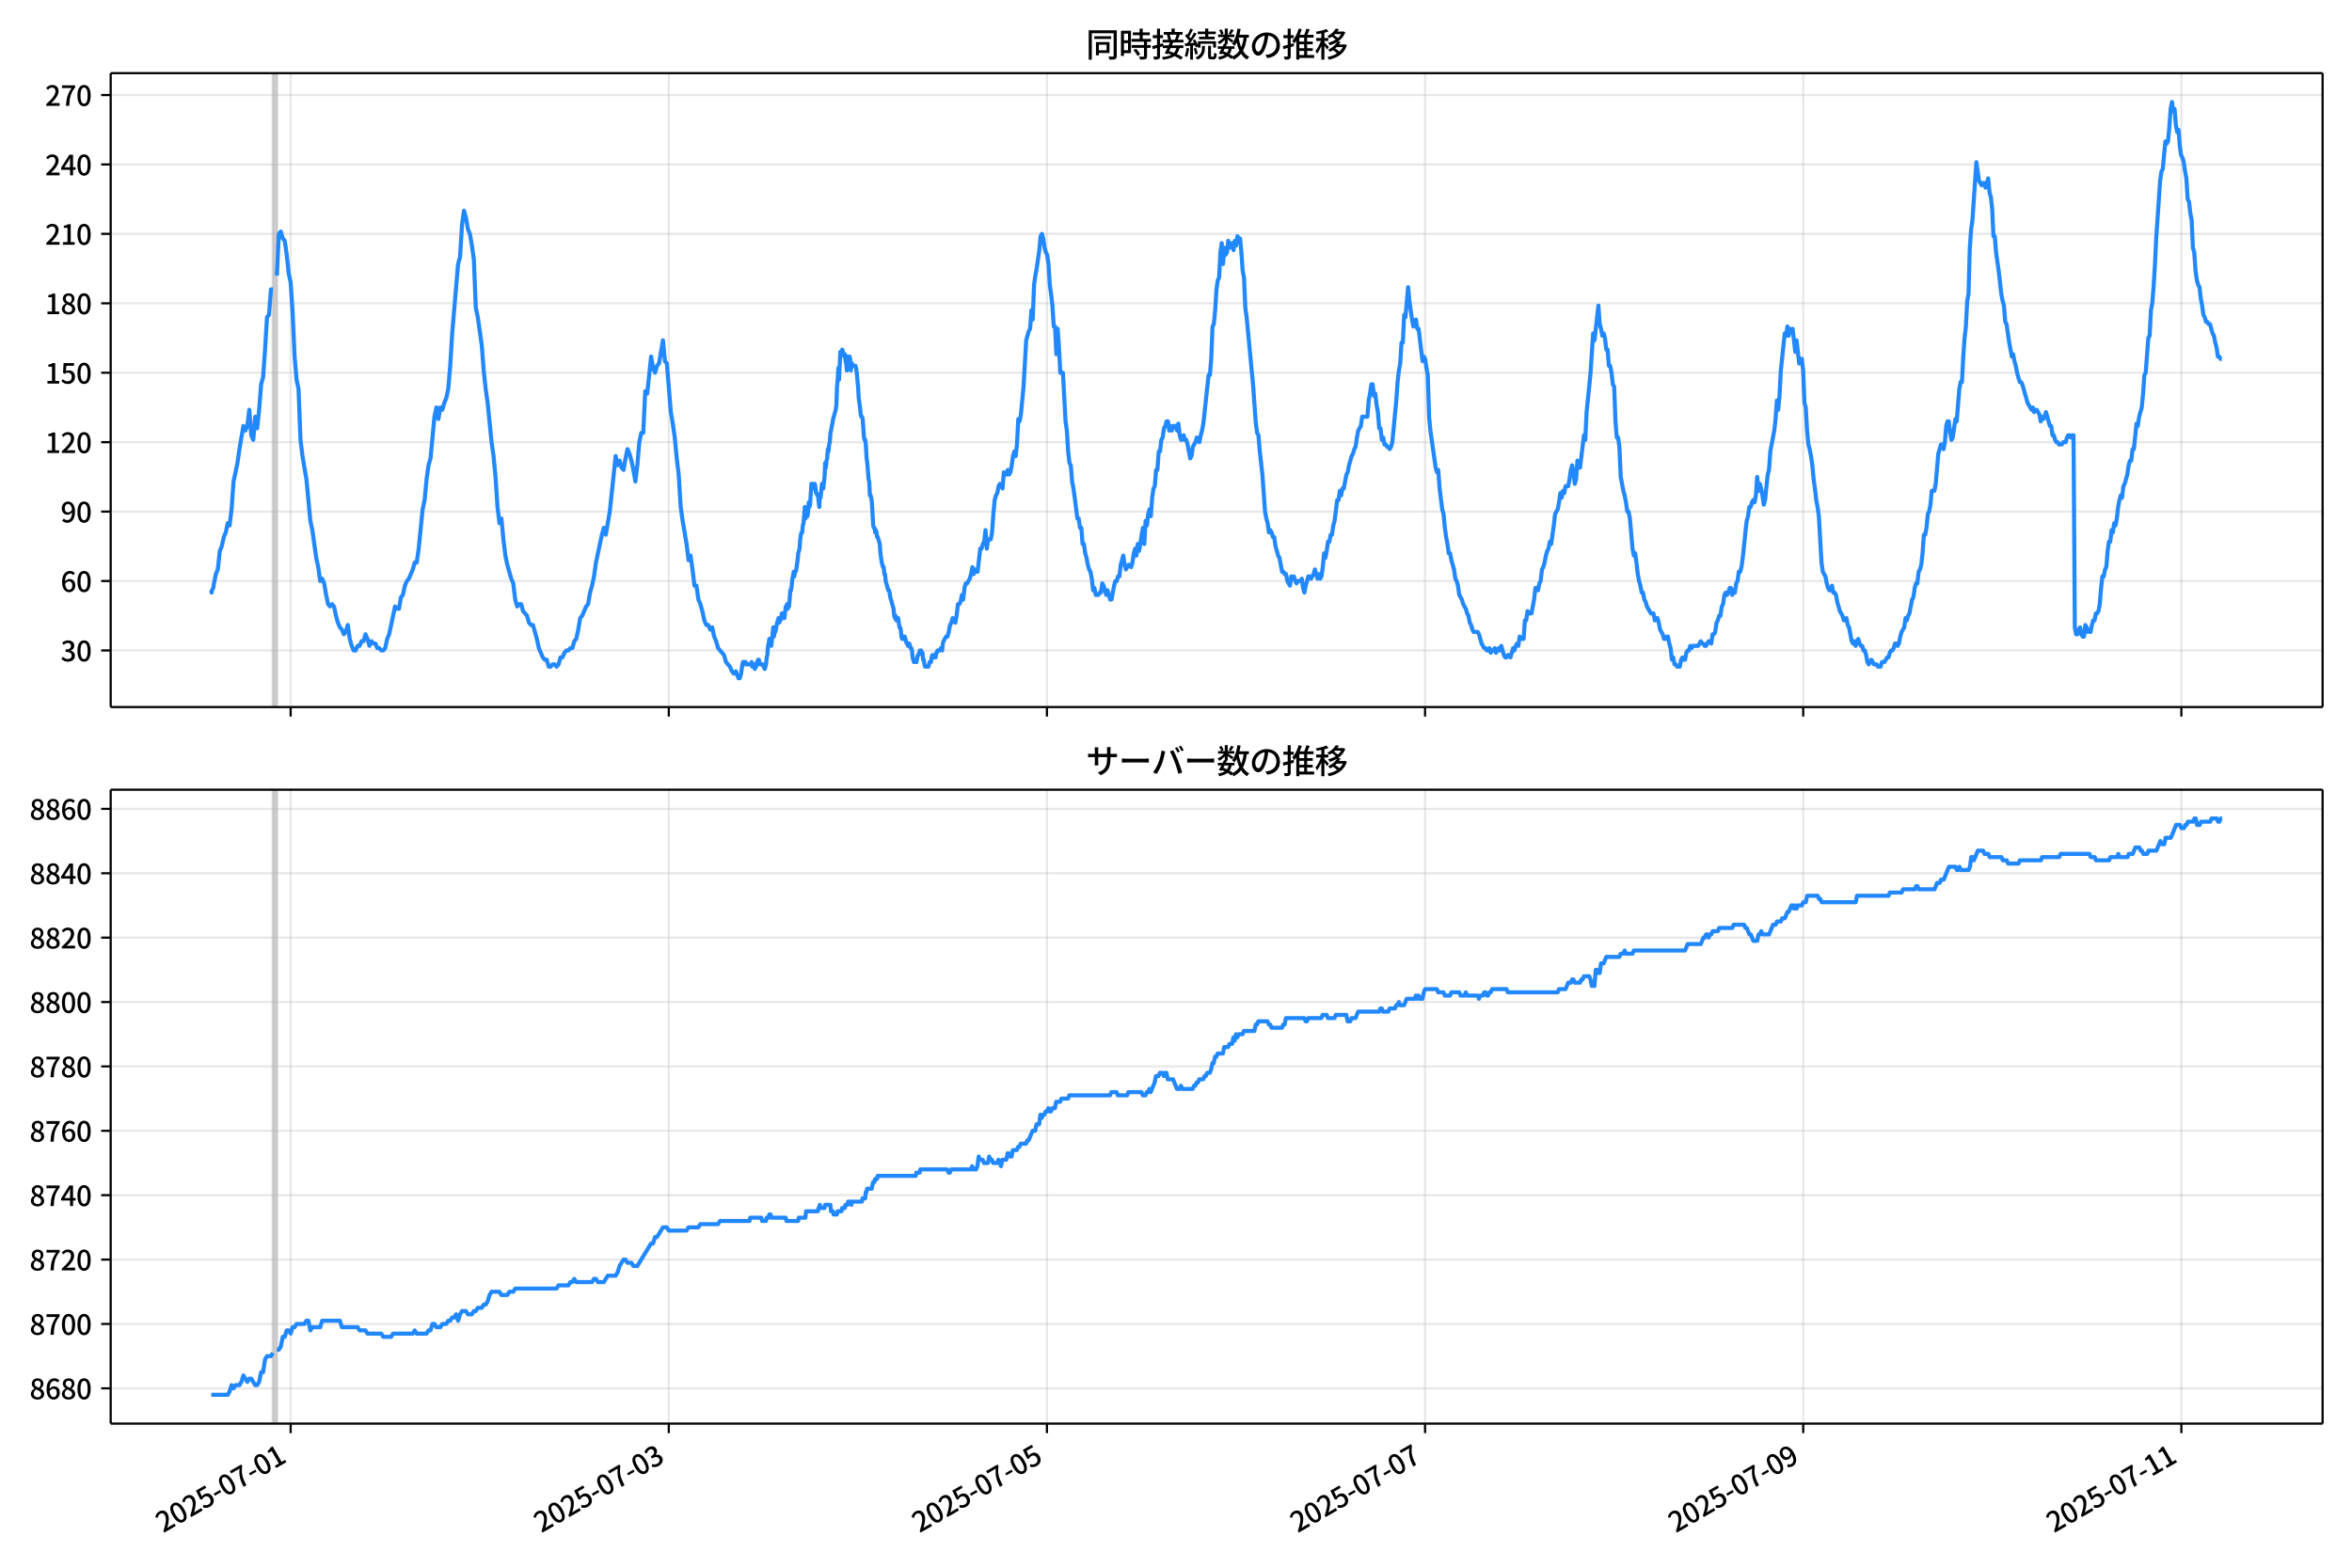 <!DOCTYPE svg  PUBLIC '-//W3C//DTD SVG 1.1//EN'  'http://www.w3.org/Graphics/SVG/1.1/DTD/svg11.dtd'>
<svg version="1.1" viewBox="0 0 864 576" xmlns="http://www.w3.org/2000/svg" xmlns:xlink="http://www.w3.org/1999/xlink">
 <defs>
  <style type="text/css">*{stroke-linejoin: round; stroke-linecap: butt}</style>
 </defs>
 <g id="aa">
  <g id="ab">
   <path d="m0 576h864v-576h-864z" fill="#fff"/>
  </g>
  <g id="ac">
   <g id="ad">
    <path d="m40.66 259.78h812.54v-232.9h-812.54z" fill="#fff"/>
   </g>
   <g id="ae">
    <path d="m100.26 259.78h1.447v-232.9h-1.447z" clip-path="url(#e)" fill="#808080" opacity=".3" stroke="#808080"/>
   </g>
   <g id="af">
    <g id="ag">
     <g id="ah">
      <path d="m106.77 259.78v-232.9" clip-path="url(#e)" fill="none" stroke="#b0b0b0" stroke-linecap="square" stroke-opacity=".3" stroke-width=".8"/>
     </g>
     <g id="ai">
      <defs>
       <path id="h" d="m0 0v3.5" stroke="#000" stroke-width=".8"/>
      </defs>
      <use x="106.767" y="259.778" stroke="#000000" stroke-width=".8" xlink:href="#h"/>
     </g>
    </g>
    <g id="aj">
     <g id="ak">
      <path d="m245.68 259.78v-232.9" clip-path="url(#e)" fill="none" stroke="#b0b0b0" stroke-linecap="square" stroke-opacity=".3" stroke-width=".8"/>
     </g>
     <g id="al">
      <use x="245.676" y="259.778" stroke="#000000" stroke-width=".8" xlink:href="#h"/>
     </g>
    </g>
    <g id="am">
     <g id="an">
      <path d="m384.59 259.78v-232.9" clip-path="url(#e)" fill="none" stroke="#b0b0b0" stroke-linecap="square" stroke-opacity=".3" stroke-width=".8"/>
     </g>
     <g id="ao">
      <use x="384.586" y="259.778" stroke="#000000" stroke-width=".8" xlink:href="#h"/>
     </g>
    </g>
    <g id="ap">
     <g id="aq">
      <path d="m523.5 259.78v-232.9" clip-path="url(#e)" fill="none" stroke="#b0b0b0" stroke-linecap="square" stroke-opacity=".3" stroke-width=".8"/>
     </g>
     <g id="ar">
      <use x="523.495" y="259.778" stroke="#000000" stroke-width=".8" xlink:href="#h"/>
     </g>
    </g>
    <g id="as">
     <g id="at">
      <path d="m662.4 259.78v-232.9" clip-path="url(#e)" fill="none" stroke="#b0b0b0" stroke-linecap="square" stroke-opacity=".3" stroke-width=".8"/>
     </g>
     <g id="au">
      <use x="662.405" y="259.778" stroke="#000000" stroke-width=".8" xlink:href="#h"/>
     </g>
    </g>
    <g id="av">
     <g id="aw">
      <path d="m801.31 259.78v-232.9" clip-path="url(#e)" fill="none" stroke="#b0b0b0" stroke-linecap="square" stroke-opacity=".3" stroke-width=".8"/>
     </g>
     <g id="ax">
      <use x="801.314" y="259.778" stroke="#000000" stroke-width=".8" xlink:href="#h"/>
     </g>
    </g>
   </g>
   <g id="ay">
    <g id="az">
     <g id="ba">
      <path d="m40.66 238.99h812.54" clip-path="url(#e)" fill="none" stroke="#b0b0b0" stroke-linecap="square" stroke-opacity=".3" stroke-width=".8"/>
     </g>
     <g id="bb">
      <defs>
       <path id="b" d="m0 0h-3.5" stroke="#000" stroke-width=".8"/>
      </defs>
      <use x="40.66" y="238.988" stroke="#000000" stroke-width=".8" xlink:href="#b"/>
     </g>
     <g id="bc">
      <!-- 30 -->
      <g transform="translate(22.26 242.97) scale(.1 -.1)">
       <defs>
        <path id="r" transform="scale(.016)" d="m1715-90q-371 0-656 90t-503 240q-217 150-377 323l359 474q211-205 479-359 269-153 634-153 269 0 467 92 199 93 311 266t112 423q0 256-125 451t-429 300q-304 106-835 106v551q467 0 732 105 266 106 384 291 119 186 119 423 0 307-192 489-192 183-531 183-269 0-503-119-233-118-438-316l-384 460q282 256 614 413 333 157 737 157 422 0 748-144 327-144 512-413 186-269 186-659 0-403-221-685-221-281-592-422v-26q269-70 490-227t349-400 128-557q0-422-215-726-214-304-573-468-358-163-787-163z"/>
        <path id="a" transform="scale(.016)" d="m1830-90q-460 0-806 275-346 276-535 823-188 547-188 1366 0 820 188 1357 189 538 535 803 346 266 806 266 461 0 800-269 340-269 528-803 189-534 189-1354 0-819-189-1366-188-547-528-823-339-275-800-275zm0 589q237 0 422 185 186 186 288 599 103 413 103 1091 0 679-103 1082-102 403-288 582-185 180-422 180-236 0-422-180-186-179-292-582-105-403-105-1082 0-678 105-1091 106-413 292-599 186-185 422-185z"/>
       </defs>
       <use xlink:href="#r"/>
       <use transform="translate(57)" xlink:href="#a"/>
      </g>
     </g>
    </g>
    <g id="bd">
     <g id="be">
      <path d="m40.66 213.48h812.54" clip-path="url(#e)" fill="none" stroke="#b0b0b0" stroke-linecap="square" stroke-opacity=".3" stroke-width=".8"/>
     </g>
     <g id="bf">
      <use x="40.66" y="213.479" stroke="#000000" stroke-width=".8" xlink:href="#b"/>
     </g>
     <g id="bg">
      <!-- 60 -->
      <g transform="translate(22.26 217.46) scale(.1 -.1)">
       <defs>
        <path id="l" transform="scale(.016)" d="m1971-90q-339 0-634 144-294 144-518 435-224 292-352 733-128 442-128 1044 0 678 147 1161 148 483 397 784 250 301 570 445t665 144q397 0 688-147 292-147 490-359l-403-448q-128 154-327 253-198 99-409 99-307 0-567-182-259-182-413-605-153-422-153-1145 0-608 115-1002t326-589q212-195 493-195 212 0 375 121 163 122 259 343t96 522q0 300-90 511-89 212-259 320-169 109-419 109-211 0-451-134t-458-461l-25 538q134 192 313 323t374 201q196 71 375 71 397 0 694-163 298-163 467-490 170-326 170-825 0-468-195-817-195-348-512-544-317-195-701-195z"/>
       </defs>
       <use xlink:href="#l"/>
       <use transform="translate(57)" xlink:href="#a"/>
      </g>
     </g>
    </g>
    <g id="bh">
     <g id="bi">
      <path d="m40.66 187.97h812.54" clip-path="url(#e)" fill="none" stroke="#b0b0b0" stroke-linecap="square" stroke-opacity=".3" stroke-width=".8"/>
     </g>
     <g id="bj">
      <use x="40.66" y="187.97" stroke="#000000" stroke-width=".8" xlink:href="#b"/>
     </g>
     <g id="bk">
      <!-- 90 -->
      <g transform="translate(22.26 191.95) scale(.1 -.1)">
       <defs>
        <path id="q" transform="scale(.016)" d="m1562-90q-410 0-708 150-297 151-502 356l403 461q141-160 346-256t422-96q224 0 425 102 202 103 352 333 151 230 237 614 87 384 87 941 0 589-115 970t-323 563-496 182q-205 0-372-118-166-118-262-336t-96-525q0-301 86-512 87-211 259-323 173-112 417-112 224 0 460 141 237 141 448 461l32-544q-134-180-313-314t-371-208-384-74q-391 0-689 166-297 167-467 496-169 330-169 823 0 467 195 816t515 541 698 192q339 0 636-138 298-137 519-419 221-281 349-710t128-1018q0-691-141-1187t-391-807q-249-310-563-461-313-150-652-150z"/>
       </defs>
       <use xlink:href="#q"/>
       <use transform="translate(57)" xlink:href="#a"/>
      </g>
     </g>
    </g>
    <g id="bl">
     <g id="bm">
      <path d="m40.66 162.46h812.54" clip-path="url(#e)" fill="none" stroke="#b0b0b0" stroke-linecap="square" stroke-opacity=".3" stroke-width=".8"/>
     </g>
     <g id="bn">
      <use x="40.66" y="162.461" stroke="#000000" stroke-width=".8" xlink:href="#b"/>
     </g>
     <g id="bo">
      <!-- 120 -->
      <g transform="translate(16.56 166.45) scale(.1 -.1)">
       <defs>
        <path id="k" transform="scale(.016)" d="m544 0v608h1037v3277h-845v467q333 58 579 147 247 90 451 218h557v-4109h915v-608h-2694z"/>
        <path id="d" transform="scale(.016)" d="m282 0v429q697 621 1164 1136 468 515 701 956 234 442 234 826 0 256-87 451-86 196-262 301-176 106-445 106-275 0-506-151-230-150-422-368l-416 410q301 333 637 518 336 186 803 186 429 0 749-176t496-493 176-745q0-455-224-919t-615-935q-390-470-889-950 186 20 394 36t374 16h1184v-634h-3046z"/>
       </defs>
       <use xlink:href="#k"/>
       <use transform="translate(57)" xlink:href="#d"/>
       <use transform="translate(114)" xlink:href="#a"/>
      </g>
     </g>
    </g>
    <g id="bp">
     <g id="bq">
      <path d="m40.66 136.95h812.54" clip-path="url(#e)" fill="none" stroke="#b0b0b0" stroke-linecap="square" stroke-opacity=".3" stroke-width=".8"/>
     </g>
     <g id="br">
      <use x="40.66" y="136.952" stroke="#000000" stroke-width=".8" xlink:href="#b"/>
     </g>
     <g id="bs">
      <!-- 150 -->
      <g transform="translate(16.56 140.94) scale(.1 -.1)">
       <defs>
        <path id="j" transform="scale(.016)" d="m1715-90q-365 0-653 90t-506 237q-217 147-383 307l352 480q134-134 294-246t361-183q202-70 452-70 262 0 473 118 212 119 333 346 122 227 122 541 0 460-247 716-246 256-649 256-224 0-384-64t-365-198l-365 237 141 2240h2387v-627h-1747l-109-1204q154 77 307 118 154 42 340 42 397 0 723-160t518-490q192-329 192-847 0-519-224-887t-586-560q-361-192-777-192z"/>
       </defs>
       <use xlink:href="#k"/>
       <use transform="translate(57)" xlink:href="#j"/>
       <use transform="translate(114)" xlink:href="#a"/>
      </g>
     </g>
    </g>
    <g id="bt">
     <g id="bu">
      <path d="m40.66 111.44h812.54" clip-path="url(#e)" fill="none" stroke="#b0b0b0" stroke-linecap="square" stroke-opacity=".3" stroke-width=".8"/>
     </g>
     <g id="bv">
      <use x="40.66" y="111.443" stroke="#000000" stroke-width=".8" xlink:href="#b"/>
     </g>
     <g id="bw">
      <!-- 180 -->
      <g transform="translate(16.56 115.43) scale(.1 -.1)">
       <defs>
        <path id="f" transform="scale(.016)" d="m1830-90q-441 0-787 163-345 164-547 448-202 285-202 650 0 314 122 557t314 419 403 291v32q-256 186-442 458-185 272-185 643 0 365 176 640t480 425q304 151 694 151 410 0 704-160t457-439q164-278 164-649 0-237-96-448t-234-381q-137-169-291-278v-32q218-115 397-285 179-169 288-406t109-557q0-346-189-628-189-281-532-448-342-166-803-166zm314 2708q205 198 310 419 106 221 106 464 0 211-83 384t-247 272q-163 99-393 99-288 0-480-183-192-182-192-502 0-256 134-429 135-172 359-294t486-230zm-294-2170q236 0 418 89 183 90 285 253 103 164 103 388 0 211-90 367-89 157-246 272-157 116-368 215t-454 195q-244-173-398-426-153-252-153-553 0-237 118-416 119-179 324-282 205-102 461-102z"/>
       </defs>
       <use xlink:href="#k"/>
       <use transform="translate(57)" xlink:href="#f"/>
       <use transform="translate(114)" xlink:href="#a"/>
      </g>
     </g>
    </g>
    <g id="bx">
     <g id="by">
      <path d="m40.66 85.933h812.54" clip-path="url(#e)" fill="none" stroke="#b0b0b0" stroke-linecap="square" stroke-opacity=".3" stroke-width=".8"/>
     </g>
     <g id="bz">
      <use x="40.66" y="85.933" stroke="#000000" stroke-width=".8" xlink:href="#b"/>
     </g>
     <g id="ca">
      <!-- 210 -->
      <g transform="translate(16.56 89.919) scale(.1 -.1)">
       <use xlink:href="#d"/>
       <use transform="translate(57)" xlink:href="#k"/>
       <use transform="translate(114)" xlink:href="#a"/>
      </g>
     </g>
    </g>
    <g id="cb">
     <g id="cc">
      <path d="m40.66 60.424h812.54" clip-path="url(#e)" fill="none" stroke="#b0b0b0" stroke-linecap="square" stroke-opacity=".3" stroke-width=".8"/>
     </g>
     <g id="cd">
      <use x="40.66" y="60.424" stroke="#000000" stroke-width=".8" xlink:href="#b"/>
     </g>
     <g id="ce">
      <!-- 240 -->
      <g transform="translate(16.56 64.41) scale(.1 -.1)">
       <defs>
        <path id="m" transform="scale(.016)" d="m2170 0v3072q0 192 12 457 13 266 20 458h-26q-90-179-183-365-92-185-195-364l-921-1415h2579v-576h-3328v493l1875 2957h858v-4717h-691z"/>
       </defs>
       <use xlink:href="#d"/>
       <use transform="translate(57)" xlink:href="#m"/>
       <use transform="translate(114)" xlink:href="#a"/>
      </g>
     </g>
    </g>
    <g id="cf">
     <g id="cg">
      <path d="m40.66 34.915h812.54" clip-path="url(#e)" fill="none" stroke="#b0b0b0" stroke-linecap="square" stroke-opacity=".3" stroke-width=".8"/>
     </g>
     <g id="ch">
      <use x="40.66" y="34.915" stroke="#000000" stroke-width=".8" xlink:href="#b"/>
     </g>
     <g id="ci">
      <!-- 270 -->
      <g transform="translate(16.56 38.901) scale(.1 -.1)">
       <defs>
        <path id="g" transform="scale(.016)" d="m1235 0q32 646 109 1187t224 1024 384 941 576 938h-2208v627h3027v-455q-409-512-665-989-256-476-397-969t-205-1053-90-1251h-755z"/>
       </defs>
       <use xlink:href="#d"/>
       <use transform="translate(57)" xlink:href="#g"/>
       <use transform="translate(114)" xlink:href="#a"/>
      </g>
     </g>
    </g>
   </g>
   <g id="cj">
    <path d="m77.594 216.88.137.85.121-.85.502-.85.256-1.701.682-3.401.722-1.701.726-6.802.722-1.701.75-3.401.72-1.701.725-3.401.682.85.723-5.952.723-10.204 1.447-6.802.723-5.102 1.447-8.503.723 1.701.723-1.701.723-5.952.723 9.353.723 1.701.723-8.503.723 4.252.723-6.802.723-9.353.723-2.551.723-10.204.723-11.904.723-.85.723-9.353h.723m1.447-5.102.723-15.305.723-.85.723 2.551.723.85.723 5.102.723 6.802.723 3.401.723 11.054.723 16.156.723 8.503.723 3.401.723 18.707.723 5.952 1.447 8.503 1.447 15.305.723 3.401 1.447 10.204.723 3.401.723 5.102.723-.85.723 1.701.723 4.252.723 3.401.723.85.723-.85.723.85.723 3.401.723 2.551.723 1.701.723.85.723 1.701.723-.85.723-2.551.723 5.102.723 2.551.723 1.701h.723l.723-1.701h.723l.723-1.701h.723l.723-2.551.723 1.701.723 2.551.723-1.701.723.85h.723l.723 1.701h.723l.723.85h.723l.723-.85.723-3.401.723-1.701 2.171-10.204.723.85h.723l.723-4.252.723-.85.723-3.401.723-1.701.723-.85 1.447-3.401.723-2.551h.723l.723-5.102 1.447-14.455.723-3.401.723-7.653.723-5.102.723-2.551 1.447-15.305.723-3.401.723 4.252.723-4.252.723.85.723-2.551.723-1.701.723-3.401.723-8.503.723-11.904 2.171-25.509.723-2.551.723-11.904.723-5.102.723 2.551.723 4.252.723 1.701.723 4.252.723 5.102.723 17.856.723 3.401 1.447 10.204.723 9.353.723 6.802.723 5.102 1.447 14.455.723 5.102.723 7.653.723 11.054.723 5.952.723-1.701.723 7.653.723 5.952.723 3.401 1.447 5.102.723 1.701.723 5.952.723 2.551.723-.85h.723l.723 2.551 1.447 1.701.723 2.551.723.85h.723l1.447 5.102.723 3.401 1.447 3.401.723.85h.723l.723 2.551h.723l.723-.85h.723l.723.85.723-.85.723-2.551h.723l.723-1.701.723-.85h.723l.723-.85h.723l.723-2.551.723-.85.723-3.401.723-4.252.723-.85 1.447-3.401.723-.85.723-4.252.723-2.551.723-3.401.723-5.102 2.171-10.204.723-2.551.723 2.551 1.447-8.503 2.171-20.407.723 3.401.723-1.701.723 2.551.723.85.723-4.252.723-3.401.723 1.701.723 2.551.723 3.401.723 4.252.723-5.952.723-8.503.723-3.401h.723l.723-15.305.723.85 1.447-13.605.723 4.252.723 1.701.723-2.551.723-.85 1.447-8.503.723 7.653.723.85 1.447 17.856.723 4.252.723 5.102.723 7.653.723 5.952.723 11.904.723 5.102 1.447 8.503.723 5.952.723-1.701.723 5.102.723 5.952h.723l.723 5.102.723 1.701.723 2.551.723 3.401.723 1.701h.723l.723 1.701.723-.85.723 3.401.723 1.701.723 2.551 2.171 2.551.723 2.551 1.447 1.701.723 1.701.723.85.723-.85.965 2.551h.482l.482-1.701.482-3.401.241-.85h.482l.241.85.241-.85.241.85h1.688l.241-.85.241 1.701h.241l.241-.85.482 1.701.241-.85h.241l.241-1.701.241.85.241-1.701h.241l.482 1.701h.965l.241.85h.241l.241.85.482-1.701.241-2.551.241-.85.241-3.401.241-.85.241-1.701h.482l.241 2.551.723-6.802.241 3.401.241-1.701h.241l.241-.85.241-1.701.723-2.551.241 1.701.241-.85h.241l.241-.85.241-1.701h.482l.241 1.701h.241l.482-4.252h.241l.241-.85.241 1.701.241-1.701.241.85.482-5.952h.241l.241-1.701.241-2.551.241-.85.241-1.701.241 1.701.241-1.701h.241l.241-.85.482-3.401.241-2.551.482-1.701.241-3.401.241-1.701.241-.85h.241l.241-2.551.241-.85.482-5.952.241 4.252.241-2.551h.241l.241 1.701.241-1.701.241-3.401.241 1.701.241-.85.482-7.653h.241l.482 1.701.241-1.701h.241l.241.85.241 2.551h.241l.241.85h.241l.482 4.252.241-4.252.241.85.482-5.102.482 1.701.482-4.252.241-5.102.241 1.701.241-2.551.241-.85.241-3.401.241.85.241-2.551.241-.85.241-3.401.241-.85.241-1.701.241-.85.241-1.701.965-3.401.241-1.701.241-6.802.241-2.551.241-4.252.241 4.252.482-10.204h.241l.241.85.241-1.701.723 2.551.241-.85.241 2.551.241.85.241 2.551.241-5.102.241 1.701.241.85.241-2.551.241.85.241 4.252.241-1.701.241-.85.241.85h.965l.241.85.241 1.701.482 5.102.241 4.252.482 3.401.241 2.551.241.85h.241l.241.85.482 6.802.241.85h.241l.241 2.551.241 4.252.241 1.701.482 5.952.241.85.241 5.102h.241l.241.85.241 1.701.482 8.503.241.85h.241l.241 1.701.241-.85.241.85.241 1.701h.241l.723 2.551.241 3.401.482 3.401.482 1.701h.241l.241 2.551h.241l.241 2.551.965 3.401h.241l.241.85.241 1.701 1.206 4.252.241 2.551.241.85.241-.85.241 1.701.241-.85h.482l.482 3.401h.241l.241.85.241 2.551.241.85h.482l.241-.85h.241l.723 2.551h.241l.241.85.241-.85h.241l.482 1.701h.241l.241.85.241 2.551.482 1.701h.482l.241-.85.241.85.241-1.701.241-.85h.241l.482-1.701.241.85.241-.85.241.85h.241l.241 2.551h.241l.241 1.701.241.85h1.206l.482-1.701h.482l.241-1.701.241-.85h.482l.241.85h.482l.241-1.701h.241l.241-.85h.723l.482-.85.482.85.241-2.551.241-.85.965-1.701h.482l.482-1.701.482-2.551.482-.85.482-1.701.965 1.701.482-2.551.482-4.252h.482l.482-.85.482-2.551.482 1.701.482-4.252.482-1.701h.482l.965-1.701.482-1.701.482-2.551.482 2.551.482-1.701.482.85h.482l.965-8.503h.482l.482-1.701.482-.85.482-4.252.482 6.802.482-3.401h.965l.482-2.551.482-6.802.482-5.102.482-1.701.482-.85.482-2.551.482-.85.965 1.701.482-5.952.482.85h.482l.482-1.701.482 1.701.482-.85.482-2.551.482-3.401.482-1.701.482 1.701.482-4.252.482-9.353.482.85.482-2.551.965-10.204.965-17.006.965-3.401.482-.85.482-6.802.482 3.401.482-12.755.482-3.401.482-2.551.965-6.802.482-5.102.482-.85.482 1.701.482 3.401.482 1.701.482.85.482 3.401.482 7.653.482 3.401.482 4.252.482 7.653h.482l.482 10.204.482-9.353.482 6.802.482 9.353h.965l.965 17.856.482 3.401.482 7.653.482 4.252.482.85.482 5.952.482 2.551.482 3.401.965 7.653h.482l.482 3.401h.482l.482 5.952h.482l.482 3.401.482 1.701.482 2.551.482 1.701.482.85.482 2.551.482 4.252.482-.85.482 2.551h.965l.482-.85h.482l.482-3.401.482.85.965 3.401.482-1.701.965 3.401h.482l.965-5.102.482-1.701h.482l.482-1.701h.482l.482-4.252.965-3.401.482 3.401.482 1.701.965-1.701h.482l.482.85.482-1.701.482-3.401.482-1.701.482 2.551.482-4.252.482 2.551.482-2.551.482-3.401.482-2.551.482 5.952.482-8.503.482 1.701.482-4.252.482-1.701.482 2.551.482-6.802.482-3.401.482-.85.482-5.952h.482l.482-6.802h.482l.482-4.252.482-.85.482-3.401.482-.85.482-1.701h.482l.482 3.401.482-1.701.482 1.701.482-1.701h.965l.482 1.701.482-2.551.482 4.252.482 1.701h.482l.482-1.701.482 1.701h.482l.482 1.701.965 5.102.482-.85.482-3.401.965-1.701.482-1.701.965 1.701.482-2.551.482-1.701.482-2.551 1.929-17.856h.482l.482-5.952.482-11.904.482-.85.482-5.102.482-7.653.482-3.401.482-.85.482-9.353.482-3.401.482 7.653.482-5.952.482 2.551.482-.85.482-4.252.482 2.551.965-1.701.482 2.551.482-3.401.482 1.701.482-3.401.482.85h.482l.482 5.102.482 6.802.482 2.551.482 11.054.482 3.401 2.412 25.509.965 13.605.482 3.401.482.85.482 5.952.965 8.503.965 13.605.482 2.551.482 1.701.482 3.401.482-.85.482.85.482 1.701h.482l.482 3.401.965 3.401.482.85.965 5.102h.482l.482.85h.482l.482 2.551.965 1.701.482-3.401.482.85.482-.85.482 1.701.482.85.482-.85h.965l.482-.85.482 3.401.482 1.701.482-2.551.965-3.401h.482l.482.85.965-1.701.482-1.701.965 3.401.482-1.701.482 1.701.482-.85.482-3.401.482-5.102.482 1.701.482-2.551.482-3.401h.482l.482-2.551h.482l.482-3.401.482-1.701.965-7.653h.482l.482-3.401.482 1.701.482-2.551h.482l.965-5.102.482-.85.482-2.551.965-3.401.482-.85.482-1.701.482-.85.482-3.401.482-2.551.965-1.701.482-3.401h1.929l.482-5.952.482-2.551.482-3.401h.482l.482 4.252.482-.85.482 4.252.482 2.551.482 5.952h.482l.482 4.252.482-.85.482 2.551h.482l.482.85h.482l.482.85.482-.85.482-1.701 1.447-15.305.482-6.802.482-4.252.482-2.551.482-7.653h.482l.482-10.204.482.85.965-11.054.482 5.102.965 6.802.482 2.551.482-.85.482-1.701.482 3.401h.482l1.447 11.904.482-1.701.482.85.482 3.401.482 2.551.482 15.305.482 5.102 1.929 13.605.482 1.701.482-.85.482 6.802.965 7.653.482 1.701.482 5.102.482 3.401.482 2.551.482 3.401h.482l.482 2.551.965 3.401.482 3.401.482.85.482 1.701.482 3.401.965 1.701.482 1.701.965 1.701.482 1.701.482.85.482 2.551.482.85.482 1.701.482.85h1.447l.482.85.965 3.401.965 1.701h.482l.482.85h.482l.482-.85.482 1.701.482-.85h.482l.482-.85.482 1.701.965-1.701.482.85.482-1.701.965 3.401.482.85h.482l.482-.85h.482l.482.85.965-3.401.482.85.482-1.701.482-.85.482.85.482-3.401.482.85h.965l.482-6.802h.482l.482-3.401.482.85h.965l.965-5.102.482-4.252h.482l.482.85.482-2.551.482-.85.482-4.252.482-.85.482-1.701.482-2.551.482-1.701.482-.85.482-2.551.482.85.965-6.802.482-4.252.965-1.701.482-2.551.482-3.401.482 1.701.482-2.551.482.85.482-2.551h.965l.482-2.551.482-3.401.482-1.701.482 2.551.482 4.252.482-1.701.482-6.802.482 2.551h.482l1.447-11.904.482 1.701.482-10.204.965-9.353.482-5.102.965-14.455.482 2.551 1.447-12.755.482 6.802.482 1.701.482 2.551.482-.85.482 1.701.482 4.252h.482l.482 5.952h.482l.482 2.551.482 4.252.482.85.482 12.755.482 5.952h.482l.482 3.401.482 11.054.965 5.102.482 1.701.482 2.551.482 3.401h.482l.482 2.551.965 11.054.482 2.551.482-.85.482 3.401.482 4.252.482 2.551.482 1.701.482 2.551h.482l.482 2.551.482.85.482 1.701 1.447 2.551h.965l.482 2.551.482-.85h.482l.482 1.701.482 2.551.965 1.701.482 1.701h.482l.482-.85h.482l.482 2.551.482 1.701.482 4.252.482-.85.482 2.551h.482l.482.85h.965l.482-2.551.482-.85.482.85h.482l.482-2.551.482-.85h.482l.482-1.701.482.85.482-.85h1.929l.965-1.701.482.85h.482l.482.85h.482l.965-1.701h.482l.482.85.482-3.401h.482l.482-.85.482-3.401.482-.85.482-1.701h.482l.482-3.401.482-.85.482-3.401.482-.85.482.85.482-.85.482-1.701h.482l.482 2.551.482-1.701.482.85.482-3.401.482-.85.482-3.401h.482l.482-1.701.482-3.401.965-9.353.482-4.252.482-1.701.482-3.401h.482l.482-1.701.482-.85.482.85.482-2.551.482-6.802.482 5.102.482-2.551.482 1.701.482 2.551.482 3.401.482-1.701.965-9.353.482-1.701.482-6.802 1.447-7.653.482-4.252.482-6.802.482 3.401.482-5.102.482-9.353 1.447-13.605.482.85.482-3.401.482 3.401.482-2.551.482.85.482-.85.965 8.503.482-4.252.965 8.503.482-1.701h.482l.482 4.252.482 11.904.482 1.701.482 8.503.482 5.102.482 1.701.482 2.551.482 3.401.482 5.102.482 3.401.482 4.252.482 2.551.482 3.401.965 17.006.482 3.401.965 1.701.482 2.551.482 1.701.482.85h.482l.482-1.701.482 2.551h.482l.482.85.482 2.551.965 3.401.965 1.701.482 1.701h.482l.482-.85.482 2.551.482.85.965 5.102.482.85.482-.85.482 1.701.482-1.701.482-.85.482 1.701.482.85h.482l.482 1.701h.482l.482 1.701.482 2.551.482.85.965-1.701.965 1.701h.965l.482.85h.965l.482-1.701h.965l.965-1.701h.482l.482-1.701.482-.85h.482l.482-.85.482-1.701h.482l.482.85.482-.85.482-2.551.482-1.701.965-1.701.482-3.401.482.85.482-1.701.482-.85.965-5.102.482-.85.482-3.401.482-1.701h.482l.482-4.252.482-.85.482-1.701.482-4.252.482-6.802h.482l.482-2.551.482-5.102.482-.85.482-2.551.482-5.102h.965l.482-2.551.965-11.054.965-3.401h.482l.482 1.701.482-2.551.482-5.952.482-1.701h.482l.482 4.252.482 2.551.482-.85.965-6.802.482.85.965-11.904.482-2.551h.482l.482-9.353.482-6.802.482-4.252.482-9.353.482-2.551.482-17.006.482-6.802.482-3.401 1.447-21.258.965 6.802.965 1.701.482-.85h.482l.482 1.701.965-3.401.482 5.102.482 1.701.482 4.252.482 10.204h.482l.482 5.952.965 6.802.965 8.503.482 2.551.482 1.701.482 5.952.482.85.965 6.802.965 5.102.482-.85.482 2.551.482 1.701.482 2.551.965 3.401h.482l.482.85 1.929 6.802 1.447 2.551.482-.85.482 1.701.482-.85h.482l.965 1.701.482 2.551.482-1.701.482.85.482-.85.482-1.701 1.447 5.102h.482l.482 3.401h.482l.482 1.701.482.85h.482l.482.85h.965l.482-.85h.965l.482-1.701.482-.85h.482l.482.85.482-.85h.482l.482 70.575.482 2.551h.482l.482-1.701.482-.85.482 2.551.482.85h.482l.482-4.252.482.85.482 1.701.482-.85.482.85.482-2.551.482-1.701h.482l.482-2.551h.482l.482-.85.482-2.551.482-5.952.482-4.252h.482l.482-2.551.482-.85.482-5.952.482-3.401h.482l.482-4.252.482.85.482-3.401.482.85.482-2.551.482-4.252.482-2.551.482-1.701.482.85.482-4.252.482-.85.965-3.401.482-3.401.482-1.701h.482l.482-4.252h.482l.965-9.353.482.85.482-3.401.965-3.401.482-5.102.482-6.802.482-.85.965-12.755.482-.85.482-9.353.482-2.551.482-5.952.482-7.653.482-10.204 1.447-21.258.482-3.401.482-.85.965-10.204.482.85.482-.85.482-5.102.482-6.802.482-2.551.482 3.401.482-.85.482 5.952.482 2.551.482-.85.482 5.952.482 3.401.482.85.482 1.701.482 3.401.482 2.551.482 7.653.482.85.482 4.252.482 2.551.482 10.204.482 1.701.482 6.802.482 3.401.482 1.701.482.85.482 4.252.482 2.551.482 3.401.482.85.482 1.701h.482l.482.85h.482l.965 3.401.482.85.482 2.551.482 1.701.482 3.401h.482l.482.85h.482v0" clip-path="url(#e)" fill="none" stroke="#28f" stroke-linecap="square" stroke-width="1.5"/>
   </g>
   <g id="ck">
    <path d="m40.66 259.78v-232.9" fill="none" stroke="#000" stroke-linecap="square" stroke-width=".8"/>
   </g>
   <g id="cl">
    <path d="m853.2 259.78v-232.9" fill="none" stroke="#000" stroke-linecap="square" stroke-width=".8"/>
   </g>
   <g id="cm">
    <path d="m40.66 259.78h812.54" fill="none" stroke="#000" stroke-linecap="square" stroke-width=".8"/>
   </g>
   <g id="cn">
    <path d="m40.66 26.88h812.54" fill="none" stroke="#000" stroke-linecap="square" stroke-width=".8"/>
   </g>
   <g id="co">
    <!-- 同時接続数の推移 -->
    <g transform="translate(398.93 20.88) scale(.12 -.12)">
     <defs>
      <path id="x" transform="scale(.016)" d="m1587 3936h3232v-518h-3232v518zm320-1114h557v-2534h-557v2534zm301 0h2291v-2086h-2291v512h1734v1069h-1734v505zm-1683 2260h5113v-570h-4524v-5056h-589v5626zm4768 0h595v-4896q0-250-67-397t-227-218q-160-77-426-96t-675-19q-13 83-45 192t-77 218q-45 108-89 185 281-13 527-13 247 0 330 0 83 7 118 42 36 35 36 112v4890z"/>
      <path id="v" transform="scale(.016)" d="m2714 4672h3238v-525h-3238v525zm-244-1235h3712v-538h-3712v538zm20-1184h3635v-531h-3635v531zm1523 3155h595v-2310h-595v2310zm832-2451h589v-2823q0-230-61-364-61-135-227-199-167-70-423-86t-633-16q-20 121-78 285-57 163-121 284 275-6 509-9t310-3q77 6 106 28 29 23 29 93v2810zm-2023-1677 487 282q153-160 313-352t294-381q135-189 206-343l-519-313q-64 153-189 348-124 196-278 394-154 199-314 365zm-2086 3718h1619v-4281h-1619v544h1056v3187h-1056v550zm32-1843h1293v-537h-1293v537zm-320 1843h563v-4832h-563v4832z"/>
      <path id="w" transform="scale(.016)" d="m3866 5408h614v-870h-614v870zm-1479-653h3597v-518h-3597v518zm-230-1485h4e3v-518h-4e3v518zm825 922 519 102q64-160 121-342 58-182 96-352 39-170 45-304l-544-128q-6 134-42 313-35 180-83 365-48 186-112 346zm1856 109 589-71q-96-275-202-557-105-281-195-486l-518 77q58 147 122 329 64 183 118 372t86 336zm-2643-2106h3943v-518h-3943v518zm1408 685 602-115q-167-371-362-784t-390-797-362-685l-525 179q160 288 346 666t368 784 323 752zm-659-2157 358 403q352-102 733-240 381-137 752-304 371-166 697-336 327-169 558-329l-384-461q-218 160-532 336-313 176-685 345-371 170-755 323-384 154-742 263zm1894 1114 583-71q-122-550-353-944-230-393-604-662t-922-435q-547-167-1296-269-25 128-93 269-67 141-137 230 678 64 1168 192t819 349q330 221 531 550 202 330 304 791zm-4684 217q396 90 953 240 557 151 1120 311l77-544q-525-154-1053-311-528-156-963-284l-134 588zm121 2093h1965v-563h-1965v563zm819 1248h576v-5229q0-236-51-374t-192-208q-141-77-355-99-214-23-541-16-13 115-64 288t-109 294q205-6 381-6t234 0q64 0 92 28 29 29 29 93v5229z"/>
      <path id="u" transform="scale(.016)" d="m4058 5408h595v-1798h-595v1798zm-1415-563h3443v-499h-3443v499zm231-992h3008v-499h-3008v499zm-224-877h3475v-1203h-531v729h-2432v-729h-512v1203zm1964-877h551v-1881q0-122 22-157 23-35 106-35 25 0 92 0 68 0 135 0t99 0q51 0 83 54t45 224 19 515q90-70 234-131t259-93q-19-429-83-662-64-234-183-326-118-93-316-93-39 0-103 0t-134 0-138 0q-67 0-99 0-237 0-365 64t-176 218q-48 153-48 422v1881zm-1164-6h550v-455q0-243-48-528-48-284-186-579-137-294-409-572-272-279-727-503-70 90-192 208-121 118-230 195 416 205 665 438 250 234 371 474 122 240 164 467 42 228 42 413v442zm-2240 3309 524-192q-121-244-259-503-137-259-275-496t-259-416l-410 173q122 186 246 438 125 253 240 515 116 263 193 481zm716-743 500-230q-224-359-496-756-272-396-548-764-275-368-518-650l-358 205q179 211 377 483 199 272 387 569 189 298 358 592 170 295 298 551zm-1721-665 307 403q166-154 339-340 173-185 320-364t224-327l-326-460q-77 160-218 348-141 189-314 384-172 196-332 356zm1485-832 435 179q128-211 249-458 122-246 215-474 93-227 137-412l-473-211q-32 185-119 422-86 237-201 486-115 250-243 468zm-1530-583q422 26 998 54 576 29 1184 68l7-499q-570-45-1127-84-556-38-992-70l-70 531zm1702-992 436 135q121-276 214-596t118-556l-454-148q-26 237-112 563-86 327-202 602zm-1363 109 499-83q-57-455-163-897-105-441-253-748-51 32-134 73-83 42-170 83-86 42-144 62 148 294 234 697t131 813zm691 627h525v-2861h-525v2861z"/>
      <path id="o" transform="scale(.016)" d="m224 2022h3187v-499h-3187v499zm51 2247h3111v-487h-3111v487zm1127-1735 563-121q-154-320-333-672t-352-679q-173-326-326-582l-532 173q148 243 324 566t345 669q170 346 311 646zm934-832 563-64q-89-480-262-838t-461-614-701-432-976-298q-25 128-99 269t-157 237q659 102 1085 303 426 202 666 554t342 883zm422 3597 519-211q-147-218-298-436-150-217-278-377l-403 186q121 173 252 413 132 240 208 425zm-1203 109h563v-2957h-563v2957zm-1075-320 448 186q134-192 246-420 112-227 157-393l-467-211q-38 172-147 406t-237 432zm1094-1050 397-236q-160-263-400-529-240-265-519-489-278-224-553-378-51 103-141 237-89 135-179 218 269 109 534 294 266 186 493 416 228 231 368 467zm487-204q83-45 246-145 163-99 352-211t346-211 221-150l-327-423q-83 77-230 198-147 122-317 253-170 132-327 250-156 119-259 189l295 250zm1798 396h2311v-556h-2311v556zm115 1178 615-90q-103-640-263-1235t-384-1101q-224-505-512-889-44 57-134 134t-186 157-166 125q275 339 473 796 199 458 340 995 141 538 217 1108zm1223-1510 614-58q-147-1101-445-1940-297-838-813-1443-515-604-1321-1014-26 71-90 177-64 105-134 208-70 102-128 159 742 346 1212 880 471 535 730 1290 260 755 375 1741zm-1005-135q134-851 387-1597 253-745 659-1305 407-560 1002-874-70-57-154-150-83-93-154-189-70-96-121-179-633 371-1056 988-422 618-688 1434-265 816-425 1783l550 89zm-3309-3065 327 416q377-148 754-330 378-182 701-378 324-195 548-368l-416-435q-211 179-519 378-307 198-666 383-358 186-729 334z"/>
      <path id="t" transform="scale(.016)" d="m3686 4378q-64-493-163-1041-99-547-265-1084-192-653-432-1104t-522-688-595-237q-320 0-596 221-275 221-448 621-172 400-172 931 0 537 220 1017 221 480 611 851 391 372 909 583 519 211 1121 211 576 0 1040-186 464-185 793-515 330-329 502-771 173-441 173-941 0-672-278-1194-278-521-816-851-538-329-1318-444l-378 601q166 20 307 42t263 48q307 70 585 217 279 148 496 375 218 227 342 534 125 308 125 692t-122 713q-121 330-358 573-236 243-582 380-346 138-781 138-525 0-935-186-409-185-694-489-284-304-432-656-147-352-147-678 0-365 89-605 90-240 224-355 135-115 276-115t288 144 297 457q151 314 298 800 147 461 246 982 100 522 145 1021l684-12z"/>
      <path id="p" transform="scale(.016)" d="m2995 2925h2893v-519h-2893v519zm0-1280h2893v-519h-2893v519zm-64-1299h3232v-557h-3232v557zm1312 3577h563v-3763h-563v3763zm429 1466 634-141q-154-390-340-794-185-403-339-684l-512 140q103 199 208 458 106 259 195 528 90 269 154 493zm-1472 25 582-147q-153-518-371-1018-217-499-483-931t-573-758q-38 64-109 160-70 96-147 198-77 103-141 160 416 416 733 1034t509 1302zm128-1203h2720v-537h-2720v-4205h-582v4422l313 320h269zm-3174-2157q396 90 953 240 557 151 1120 311l77-544q-525-154-1053-311-528-156-963-284l-134 588zm121 2093h1965v-563h-1965v563zm819 1248h576v-5229q0-236-51-374t-192-208q-141-77-355-99-214-23-541-16-13 115-64 288t-109 294q205-6 381-6t234 0q64 0 92 28 29 29 29 93v5229z"/>
      <path id="n" transform="scale(.016)" d="m4051 5402 595-109q-281-493-729-941t-1107-806q-39 64-106 144t-141 153q-73 74-137 119 608 288 1011 678t614 762zm-77-557h1511v-493h-1863l352 493zm1293 0h109l109 25 384-179q-192-505-496-905t-695-701q-390-301-845-519-454-217-947-358-44 109-137 253t-176 227q448 109 867 294 419 186 777 445 359 259 631 592t419 730v96zm-1990-954 377 307q167-96 336-218 170-121 320-249 151-128 247-237l-397-332q-90 108-237 236t-317 259q-169 132-329 234zm1107-934 595-109q-307-538-803-1031-496-492-1232-876-38 64-102 144t-138 156q-74 77-138 116 455 217 807 483t604 554q253 288 407 563zm-90-589h1460v-506h-1818l358 506zm1268 0h121l109 26 384-167q-192-614-531-1075t-787-794q-448-332-983-553-534-221-1129-355-45 115-132 269-86 153-176 249 551 96 1043 285 493 189 903 473 410 285 714 669t464 883v90zm-2132-1056 410 339q186-102 384-237 198-134 371-275t282-269l-435-371q-103 128-270 272-166 144-361 288t-381 253zm-2150 3533h589v-5376h-589v5376zm-992-1242h2336v-569h-2336v569zm1024-224 365-160q-96-339-231-707-134-368-291-727-157-358-336-672-179-313-365-537-44 128-134 291t-160 272q173 192 339 457 167 266 323 570 157 304 282 618t208 595zm941 1946 416-467q-314-122-695-221-380-99-784-173-403-74-780-131-20 102-71 236-51 135-102 231 358 58 732 138 375 80 711 179t573 208zm-397-2579q58-45 179-170 122-125 266-266 144-140 259-265t160-183l-352-473q-58 102-157 255-99 154-218 317-118 164-227 311-108 147-185 237l275 237z"/>
     </defs>
     <use xlink:href="#x"/>
     <use transform="translate(100)" xlink:href="#v"/>
     <use transform="translate(200)" xlink:href="#w"/>
     <use transform="translate(300)" xlink:href="#u"/>
     <use transform="translate(400)" xlink:href="#o"/>
     <use transform="translate(500)" xlink:href="#t"/>
     <use transform="translate(600)" xlink:href="#p"/>
     <use transform="translate(700)" xlink:href="#n"/>
    </g>
   </g>
  </g>
  <g id="cp">
   <g id="cq">
    <path d="m40.66 523.06h812.54v-232.9h-812.54z" fill="#fff"/>
   </g>
   <g id="cr">
    <path d="m100.26 523.06h1.447v-232.9h-1.447z" clip-path="url(#c)" fill="#808080" opacity=".3" stroke="#808080"/>
   </g>
   <g id="cs">
    <g id="ct">
     <g id="cu">
      <path d="m106.77 523.06v-232.9" clip-path="url(#c)" fill="none" stroke="#b0b0b0" stroke-linecap="square" stroke-opacity=".3" stroke-width=".8"/>
     </g>
     <g id="cv">
      <use x="106.767" y="523.055" stroke="#000000" stroke-width=".8" xlink:href="#h"/>
     </g>
     <g id="cw">
      <!-- 2025-07-01 -->
      <g transform="translate(59.977 563.33) rotate(-30) scale(.1 -.1)">
       <defs>
        <path id="i" transform="scale(.016)" d="m301 1536v544h1689v-544h-1689z"/>
       </defs>
       <use xlink:href="#d"/>
       <use transform="translate(57)" xlink:href="#a"/>
       <use transform="translate(114)" xlink:href="#d"/>
       <use transform="translate(171)" xlink:href="#j"/>
       <use transform="translate(228)" xlink:href="#i"/>
       <use transform="translate(263.7)" xlink:href="#a"/>
       <use transform="translate(320.7)" xlink:href="#g"/>
       <use transform="translate(377.7)" xlink:href="#i"/>
       <use transform="translate(413.4)" xlink:href="#a"/>
       <use transform="translate(470.4)" xlink:href="#k"/>
      </g>
     </g>
    </g>
    <g id="cx">
     <g id="cy">
      <path d="m245.68 523.06v-232.9" clip-path="url(#c)" fill="none" stroke="#b0b0b0" stroke-linecap="square" stroke-opacity=".3" stroke-width=".8"/>
     </g>
     <g id="cz">
      <use x="245.676" y="523.055" stroke="#000000" stroke-width=".8" xlink:href="#h"/>
     </g>
     <g id="da">
      <!-- 2025-07-03 -->
      <g transform="translate(198.89 563.33) rotate(-30) scale(.1 -.1)">
       <use xlink:href="#d"/>
       <use transform="translate(57)" xlink:href="#a"/>
       <use transform="translate(114)" xlink:href="#d"/>
       <use transform="translate(171)" xlink:href="#j"/>
       <use transform="translate(228)" xlink:href="#i"/>
       <use transform="translate(263.7)" xlink:href="#a"/>
       <use transform="translate(320.7)" xlink:href="#g"/>
       <use transform="translate(377.7)" xlink:href="#i"/>
       <use transform="translate(413.4)" xlink:href="#a"/>
       <use transform="translate(470.4)" xlink:href="#r"/>
      </g>
     </g>
    </g>
    <g id="db">
     <g id="dc">
      <path d="m384.59 523.06v-232.9" clip-path="url(#c)" fill="none" stroke="#b0b0b0" stroke-linecap="square" stroke-opacity=".3" stroke-width=".8"/>
     </g>
     <g id="dd">
      <use x="384.586" y="523.055" stroke="#000000" stroke-width=".8" xlink:href="#h"/>
     </g>
     <g id="de">
      <!-- 2025-07-05 -->
      <g transform="translate(337.8 563.33) rotate(-30) scale(.1 -.1)">
       <use xlink:href="#d"/>
       <use transform="translate(57)" xlink:href="#a"/>
       <use transform="translate(114)" xlink:href="#d"/>
       <use transform="translate(171)" xlink:href="#j"/>
       <use transform="translate(228)" xlink:href="#i"/>
       <use transform="translate(263.7)" xlink:href="#a"/>
       <use transform="translate(320.7)" xlink:href="#g"/>
       <use transform="translate(377.7)" xlink:href="#i"/>
       <use transform="translate(413.4)" xlink:href="#a"/>
       <use transform="translate(470.4)" xlink:href="#j"/>
      </g>
     </g>
    </g>
    <g id="df">
     <g id="dg">
      <path d="m523.5 523.06v-232.9" clip-path="url(#c)" fill="none" stroke="#b0b0b0" stroke-linecap="square" stroke-opacity=".3" stroke-width=".8"/>
     </g>
     <g id="dh">
      <use x="523.495" y="523.055" stroke="#000000" stroke-width=".8" xlink:href="#h"/>
     </g>
     <g id="di">
      <!-- 2025-07-07 -->
      <g transform="translate(476.71 563.33) rotate(-30) scale(.1 -.1)">
       <use xlink:href="#d"/>
       <use transform="translate(57)" xlink:href="#a"/>
       <use transform="translate(114)" xlink:href="#d"/>
       <use transform="translate(171)" xlink:href="#j"/>
       <use transform="translate(228)" xlink:href="#i"/>
       <use transform="translate(263.7)" xlink:href="#a"/>
       <use transform="translate(320.7)" xlink:href="#g"/>
       <use transform="translate(377.7)" xlink:href="#i"/>
       <use transform="translate(413.4)" xlink:href="#a"/>
       <use transform="translate(470.4)" xlink:href="#g"/>
      </g>
     </g>
    </g>
    <g id="dj">
     <g id="dk">
      <path d="m662.4 523.06v-232.9" clip-path="url(#c)" fill="none" stroke="#b0b0b0" stroke-linecap="square" stroke-opacity=".3" stroke-width=".8"/>
     </g>
     <g id="dl">
      <use x="662.405" y="523.055" stroke="#000000" stroke-width=".8" xlink:href="#h"/>
     </g>
     <g id="dm">
      <!-- 2025-07-09 -->
      <g transform="translate(615.62 563.33) rotate(-30) scale(.1 -.1)">
       <use xlink:href="#d"/>
       <use transform="translate(57)" xlink:href="#a"/>
       <use transform="translate(114)" xlink:href="#d"/>
       <use transform="translate(171)" xlink:href="#j"/>
       <use transform="translate(228)" xlink:href="#i"/>
       <use transform="translate(263.7)" xlink:href="#a"/>
       <use transform="translate(320.7)" xlink:href="#g"/>
       <use transform="translate(377.7)" xlink:href="#i"/>
       <use transform="translate(413.4)" xlink:href="#a"/>
       <use transform="translate(470.4)" xlink:href="#q"/>
      </g>
     </g>
    </g>
    <g id="dn">
     <g id="do">
      <path d="m801.31 523.06v-232.9" clip-path="url(#c)" fill="none" stroke="#b0b0b0" stroke-linecap="square" stroke-opacity=".3" stroke-width=".8"/>
     </g>
     <g id="dp">
      <use x="801.314" y="523.055" stroke="#000000" stroke-width=".8" xlink:href="#h"/>
     </g>
     <g id="dq">
      <!-- 2025-07-11 -->
      <g transform="translate(754.52 563.33) rotate(-30) scale(.1 -.1)">
       <use xlink:href="#d"/>
       <use transform="translate(57)" xlink:href="#a"/>
       <use transform="translate(114)" xlink:href="#d"/>
       <use transform="translate(171)" xlink:href="#j"/>
       <use transform="translate(228)" xlink:href="#i"/>
       <use transform="translate(263.7)" xlink:href="#a"/>
       <use transform="translate(320.7)" xlink:href="#g"/>
       <use transform="translate(377.7)" xlink:href="#i"/>
       <use transform="translate(413.4)" xlink:href="#k"/>
       <use transform="translate(470.4)" xlink:href="#k"/>
      </g>
     </g>
    </g>
   </g>
   <g id="dr">
    <g id="ds">
     <g id="dt">
      <path d="m40.66 510.1h812.54" clip-path="url(#c)" fill="none" stroke="#b0b0b0" stroke-linecap="square" stroke-opacity=".3" stroke-width=".8"/>
     </g>
     <g id="du">
      <use x="40.66" y="510.104" stroke="#000000" stroke-width=".8" xlink:href="#b"/>
     </g>
     <g id="dv">
      <!-- 8680 -->
      <g transform="translate(10.86 514.09) scale(.1 -.1)">
       <use xlink:href="#f"/>
       <use transform="translate(57)" xlink:href="#l"/>
       <use transform="translate(114)" xlink:href="#f"/>
       <use transform="translate(171)" xlink:href="#a"/>
      </g>
     </g>
    </g>
    <g id="dw">
     <g id="dx">
      <path d="m40.66 486.45h812.54" clip-path="url(#c)" fill="none" stroke="#b0b0b0" stroke-linecap="square" stroke-opacity=".3" stroke-width=".8"/>
     </g>
     <g id="dy">
      <use x="40.66" y="486.447" stroke="#000000" stroke-width=".8" xlink:href="#b"/>
     </g>
     <g id="dz">
      <!-- 8700 -->
      <g transform="translate(10.86 490.43) scale(.1 -.1)">
       <use xlink:href="#f"/>
       <use transform="translate(57)" xlink:href="#g"/>
       <use transform="translate(114)" xlink:href="#a"/>
       <use transform="translate(171)" xlink:href="#a"/>
      </g>
     </g>
    </g>
    <g id="ea">
     <g id="eb">
      <path d="m40.66 462.79h812.54" clip-path="url(#c)" fill="none" stroke="#b0b0b0" stroke-linecap="square" stroke-opacity=".3" stroke-width=".8"/>
     </g>
     <g id="ec">
      <use x="40.66" y="462.791" stroke="#000000" stroke-width=".8" xlink:href="#b"/>
     </g>
     <g id="ed">
      <!-- 8720 -->
      <g transform="translate(10.86 466.78) scale(.1 -.1)">
       <use xlink:href="#f"/>
       <use transform="translate(57)" xlink:href="#g"/>
       <use transform="translate(114)" xlink:href="#d"/>
       <use transform="translate(171)" xlink:href="#a"/>
      </g>
     </g>
    </g>
    <g id="ee">
     <g id="ef">
      <path d="m40.66 439.13h812.54" clip-path="url(#c)" fill="none" stroke="#b0b0b0" stroke-linecap="square" stroke-opacity=".3" stroke-width=".8"/>
     </g>
     <g id="eg">
      <use x="40.66" y="439.134" stroke="#000000" stroke-width=".8" xlink:href="#b"/>
     </g>
     <g id="eh">
      <!-- 8740 -->
      <g transform="translate(10.86 443.12) scale(.1 -.1)">
       <use xlink:href="#f"/>
       <use transform="translate(57)" xlink:href="#g"/>
       <use transform="translate(114)" xlink:href="#m"/>
       <use transform="translate(171)" xlink:href="#a"/>
      </g>
     </g>
    </g>
    <g id="ei">
     <g id="ej">
      <path d="m40.66 415.48h812.54" clip-path="url(#c)" fill="none" stroke="#b0b0b0" stroke-linecap="square" stroke-opacity=".3" stroke-width=".8"/>
     </g>
     <g id="ek">
      <use x="40.66" y="415.478" stroke="#000000" stroke-width=".8" xlink:href="#b"/>
     </g>
     <g id="el">
      <!-- 8760 -->
      <g transform="translate(10.86 419.46) scale(.1 -.1)">
       <use xlink:href="#f"/>
       <use transform="translate(57)" xlink:href="#g"/>
       <use transform="translate(114)" xlink:href="#l"/>
       <use transform="translate(171)" xlink:href="#a"/>
      </g>
     </g>
    </g>
    <g id="em">
     <g id="en">
      <path d="m40.66 391.82h812.54" clip-path="url(#c)" fill="none" stroke="#b0b0b0" stroke-linecap="square" stroke-opacity=".3" stroke-width=".8"/>
     </g>
     <g id="eo">
      <use x="40.66" y="391.821" stroke="#000000" stroke-width=".8" xlink:href="#b"/>
     </g>
     <g id="ep">
      <!-- 8780 -->
      <g transform="translate(10.86 395.81) scale(.1 -.1)">
       <use xlink:href="#f"/>
       <use transform="translate(57)" xlink:href="#g"/>
       <use transform="translate(114)" xlink:href="#f"/>
       <use transform="translate(171)" xlink:href="#a"/>
      </g>
     </g>
    </g>
    <g id="eq">
     <g id="er">
      <path d="m40.66 368.16h812.54" clip-path="url(#c)" fill="none" stroke="#b0b0b0" stroke-linecap="square" stroke-opacity=".3" stroke-width=".8"/>
     </g>
     <g id="es">
      <use x="40.66" y="368.165" stroke="#000000" stroke-width=".8" xlink:href="#b"/>
     </g>
     <g id="et">
      <!-- 8800 -->
      <g transform="translate(10.86 372.15) scale(.1 -.1)">
       <use xlink:href="#f"/>
       <use transform="translate(57)" xlink:href="#f"/>
       <use transform="translate(114)" xlink:href="#a"/>
       <use transform="translate(171)" xlink:href="#a"/>
      </g>
     </g>
    </g>
    <g id="eu">
     <g id="ev">
      <path d="m40.66 344.51h812.54" clip-path="url(#c)" fill="none" stroke="#b0b0b0" stroke-linecap="square" stroke-opacity=".3" stroke-width=".8"/>
     </g>
     <g id="ew">
      <use x="40.66" y="344.508" stroke="#000000" stroke-width=".8" xlink:href="#b"/>
     </g>
     <g id="ex">
      <!-- 8820 -->
      <g transform="translate(10.86 348.49) scale(.1 -.1)">
       <use xlink:href="#f"/>
       <use transform="translate(57)" xlink:href="#f"/>
       <use transform="translate(114)" xlink:href="#d"/>
       <use transform="translate(171)" xlink:href="#a"/>
      </g>
     </g>
    </g>
    <g id="ey">
     <g id="ez">
      <path d="m40.66 320.85h812.54" clip-path="url(#c)" fill="none" stroke="#b0b0b0" stroke-linecap="square" stroke-opacity=".3" stroke-width=".8"/>
     </g>
     <g id="fa">
      <use x="40.66" y="320.852" stroke="#000000" stroke-width=".8" xlink:href="#b"/>
     </g>
     <g id="fb">
      <!-- 8840 -->
      <g transform="translate(10.86 324.84) scale(.1 -.1)">
       <use xlink:href="#f"/>
       <use transform="translate(57)" xlink:href="#f"/>
       <use transform="translate(114)" xlink:href="#m"/>
       <use transform="translate(171)" xlink:href="#a"/>
      </g>
     </g>
    </g>
    <g id="fc">
     <g id="fd">
      <path d="m40.66 297.2h812.54" clip-path="url(#c)" fill="none" stroke="#b0b0b0" stroke-linecap="square" stroke-opacity=".3" stroke-width=".8"/>
     </g>
     <g id="fe">
      <use x="40.66" y="297.196" stroke="#000000" stroke-width=".8" xlink:href="#b"/>
     </g>
     <g id="ff">
      <!-- 8860 -->
      <g transform="translate(10.86 301.18) scale(.1 -.1)">
       <use xlink:href="#f"/>
       <use transform="translate(57)" xlink:href="#f"/>
       <use transform="translate(114)" xlink:href="#l"/>
       <use transform="translate(171)" xlink:href="#a"/>
      </g>
     </g>
    </g>
   </g>
   <g id="fg">
    <path d="m77.594 512.47h6.064l.682-1.183.723-2.366.723 1.183.723-1.183h1.447l.723-1.183.723-2.366 1.447 2.366.723-1.183h.723l1.447 2.366h.723l.723-1.183.723-3.549h.723l.723-4.731.723-1.183h1.447l.723-1.183m1.447-1.183h.723l.723-1.183.723-3.549h.723l.723-2.366h.723l.723 1.183.723-2.366h.723l.723-1.183h2.894l.723-1.183h.723l.723 3.549.723-1.183h2.894l.723-2.366h6.511l.723 2.366h5.788l.723 1.183h2.171l.723 1.183h5.064l.723 1.183h2.894l.723-1.183h7.235l.723-1.183.723 1.183h3.617l.723-1.183h.723l.723-2.366h.723l.723 1.183h1.447l.723-1.183h1.447l.723-1.183h.723l.723-1.183h.723l.723-1.183.723 2.366.723-2.366.723-1.183h1.447l.723 1.183h1.447l.723-1.183h.723l.723-1.183h1.447l.723-1.183h.723l.723-1.183.723-2.366.723-1.183h2.894l.723 1.183h2.171l.723-1.183h1.447l.723-1.183h15.193l.723-1.183h3.617l.723-1.183h.723l.723-1.183.723 1.183h5.788l.723-1.183h.723l.723 1.183h2.171l1.447-2.366h2.894l.723-1.183.723-2.366 1.447-2.366h.723l.723 1.183h1.447l.723 1.183h1.447l5.064-8.28h.723l.723-2.366h.723l2.171-3.549h1.447l.723 1.183h6.511l.723-1.183h3.617l.723-1.183h6.511l.723-1.183h10.852l.241-1.183h4.1l.241 1.183h1.447l.241-1.183h.723l.241-1.183h.482l.241 1.183h5.306l.241 1.183h4.341l.241-1.183h2.412l.241-2.366h4.341l.241-1.183h.241l.241-1.183.241 1.183h1.447l.241-1.183h1.929l.241 2.366h.723l.241 1.183h1.206l.241-1.183h1.447l.241-1.183h.965l.241-1.183h.723l.241-1.183h.965l.241 1.183.241-1.183h3.617l.241-1.183h.965l.241-2.366h.241l.241-1.183h1.688l.482-2.366h.482l.241-1.183h.723l.241-1.183h13.987l.241-1.183h1.206l.241-1.183h9.888l.482 1.183h.482l.482-1.183h7.235l.482-1.183.482 1.183h.965l.482-1.183.482-3.549.482 1.183h.965l.482 1.183h1.447l.482-2.366.482 1.183h.482l.482 1.183h1.447l.482-1.183.965 2.366.482-2.366h1.447l.482-2.366h.482l.482 1.183h.482l.482-2.366h1.447l.482-1.183h.482l.482-1.183h1.929l.482-1.183h.482l1.447-3.549h.965l.482-2.366h.965l.482-3.549.482 1.183.482-1.183h.482l.482-1.183h.482l.482-1.183.482 1.183h.482l.482-1.183h.965l.482-2.366h1.447l.482-1.183h2.412l.482-1.183h14.952l.482-1.183h1.929l.482 1.183h3.376l.482-1.183h4.823l.482 1.183h.965l.482-1.183h.482l.482-1.183.482 1.183 1.447-3.549.482-2.366h.965l.482-1.183h.965l.482 1.183.482-1.183h.482l.482 2.366h1.929l1.447 3.549h.965l.482-1.183.482 1.183h3.859l.482-1.183h.482l.482-1.183h.482l.482-1.183h1.447l.482-1.183h.482l.482-1.183h.965l.482-1.183.482-2.366h.482l.482-2.366h.482l.482-1.183h1.929l.482-2.366h1.447l.482-1.183h.965l.482-2.366.482 1.183.482-2.366.482 1.183.482-1.183h1.447l.482-1.183h3.859l.482-2.366h.482l.482-1.183h3.376l.482 1.183h.482l.482 1.183h3.859l.482-1.183h.482l.482-2.366h6.753l.482 1.183h.482l.482-1.183h4.823l.482-1.183h1.447l.482 1.183h2.412l.482-1.183h3.859l.482 2.366h.965l.482-1.183h1.447l.965-2.366h7.717l.482-1.183h.482l.482 1.183h1.929l.482-1.183h1.929l.482-1.183h.482l.482-1.183.482 1.183h1.447l.965-2.366h2.894l.482-1.183.482 1.183.482-1.183.482 1.183h.965l.482-2.366.482-1.183h4.341l.482 1.183h1.929l.482 1.183h1.929l.482-1.183h2.894l.482 1.183h1.447l.482-1.183.482 1.183h3.859l.482 1.183.482-1.183h.965l.482-1.183h.482l.482 1.183h.482l.482-1.183h.482l.482-1.183h5.306l.482 1.183h18.328l.482-1.183h2.412l.965-2.366h.965l.482-1.183h.482l.482 1.183h1.929l.482-1.183h.482l.482-1.183h1.929l.482 1.183.482 2.366h.965l.482-5.914h.482l.482 1.183h.482l.482-3.549h.965l.965-2.366h4.823l.482-1.183h.965l.482-1.183.482 1.183h2.412l.482-1.183h18.811l.965-2.366h4.823l.965-2.366h.482l.482-1.183h.482l.482 1.183.482-1.183h.482l.482-1.183h1.929l.482-1.183h4.823l.482-1.183h3.859l.482 1.183h.482l.965 2.366h.482l.965 2.366h1.447l.482-2.366h.482l.482-1.183.482 1.183h2.412l1.447-3.549h.965l.482-1.183h1.447l.482-1.183h.965l.965-2.366h.482l.965-2.366h.482l.482 1.183.482-1.183.482 1.183.482-1.183h1.447l.482-1.183h.965l.482-2.366h3.859l.482 1.183h.482l.482 1.183h12.54l.482-2.366h11.576l.482-1.183h4.341l.482-1.183h4.341l.482-1.183h.482l.482 1.183h5.788l.965-2.366h.965l.482-1.183h.965l1.929-4.731h2.412l.482 1.183h.482l.482-1.183.482 1.183h2.894l.482-1.183.482-3.549h.482l.482 1.183 1.447-3.549h1.929l.482 1.183h1.447l.482 1.183h4.341l.482 1.183h1.447l.482 1.183h3.859l.482-1.183h7.717l.482-1.183h6.27l.482-1.183h10.611l.482 1.183h1.447l.482 1.183h4.823l.482-1.183h2.412l.482-1.183.482 1.183h2.894l.482-1.183h1.447l.965-2.366h1.447l.482 1.183h.482l.482 1.183h1.447l.482-1.183h2.894l1.447-3.549.482 1.183h.965l.482-2.366h1.929l1.929-4.731h1.447l.482 1.183h.965l.482-1.183h.482l.482-1.183h1.929l.482-1.183h.482l.482 2.366h.965l.482-1.183h3.376l.482-1.183h1.929l.482 1.183h.482l.482-1.183h.482v0" clip-path="url(#c)" fill="none" stroke="#28f" stroke-linecap="square" stroke-width="1.5"/>
   </g>
   <g id="fh">
    <path d="m40.66 523.06v-232.9" fill="none" stroke="#000" stroke-linecap="square" stroke-width=".8"/>
   </g>
   <g id="fi">
    <path d="m853.2 523.06v-232.9" fill="none" stroke="#000" stroke-linecap="square" stroke-width=".8"/>
   </g>
   <g id="fj">
    <path d="m40.66 523.06h812.54" fill="none" stroke="#000" stroke-linecap="square" stroke-width=".8"/>
   </g>
   <g id="fk">
    <path d="m40.66 290.16h812.54" fill="none" stroke="#000" stroke-linecap="square" stroke-width=".8"/>
   </g>
   <g id="fl">
    <!-- サーバー数の推移 -->
    <g transform="translate(398.93 284.16) scale(.12 -.12)">
     <defs>
      <path id="z" transform="scale(.016)" d="m4685 2893q0-621-84-1111-83-489-288-877-204-387-569-691t-928-560l-544 512q448 167 781 371 333 205 550 503 218 298 323 739 106 442 106 1075v1620q0 192-10 339-9 147-22 217h723q-6-70-22-217t-16-339v-1581zm-2304 2086q-7-64-23-199-16-134-16-313v-2317q0-128 6-256 7-128 13-224 7-96 13-140h-710q6 44 12 140 7 96 13 221 7 125 7 259v2317q0 122-10 256-9 135-28 256h723zm-1978-1197q45-12 144-22t237-20q138-9 285-9h4217q237 0 394 13t246 26v-679q-76 7-240 13-163 6-393 6h-4224q-147 0-282-3-134-3-234-10-99-6-150-12v697z"/>
      <path id="s" transform="scale(.016)" d="m621 2854q109-6 265-16 157-9 339-16 183-6 349-6 128 0 352 0t509 0 598 0q314 0 624 0 311 0 586 0t486 0q212 0 327 0 230 0 416 16t301 22v-793q-109 6-308 19-198 13-409 13-109 0-324 0-214 0-489 0t-586 0q-310 0-624 0-313 0-598 0t-509 0-352 0q-262 0-525-10-262-9-428-22v793z"/>
      <path id="y" transform="scale(.016)" d="m4941 5037q83-109 176-269t182-320q90-160 154-288l-416-179q-96 192-240 448t-272 435l416 173zm723 275q83-122 182-282 100-160 196-317 96-156 153-271l-416-186q-102 205-246 454-144 250-279 429l410 173zm-4339-3360q102 262 201 556 100 295 183 612t144 630q61 314 93 602l723-147q-19-83-45-183-26-99-48-195t-42-166q-32-154-86-394t-131-512-164-551q-86-278-182-514-115-301-269-618-153-317-326-618-173-300-346-550l-697 294q301 397 563 874t429 880zm3155 198q-96 250-215 531-118 282-243 567-124 285-246 534-122 250-224 429l659 218q96-179 221-429t253-535q128-284 249-566 122-281 218-525 90-230 195-518 106-288 211-592 106-304 195-589 90-285 154-515l-729-237q-84 352-199 736t-240 768-259 723z"/>
     </defs>
     <use xlink:href="#z"/>
     <use transform="translate(100)" xlink:href="#s"/>
     <use transform="translate(200)" xlink:href="#y"/>
     <use transform="translate(300)" xlink:href="#s"/>
     <use transform="translate(400)" xlink:href="#o"/>
     <use transform="translate(500)" xlink:href="#t"/>
     <use transform="translate(600)" xlink:href="#p"/>
     <use transform="translate(700)" xlink:href="#n"/>
    </g>
   </g>
  </g>
 </g>
 <defs>
  <clipPath id="e">
   <rect x="40.66" y="26.88" width="812.54" height="232.9"/>
  </clipPath>
  <clipPath id="c">
   <rect x="40.66" y="290.16" width="812.54" height="232.9"/>
  </clipPath>
 </defs>
</svg>
